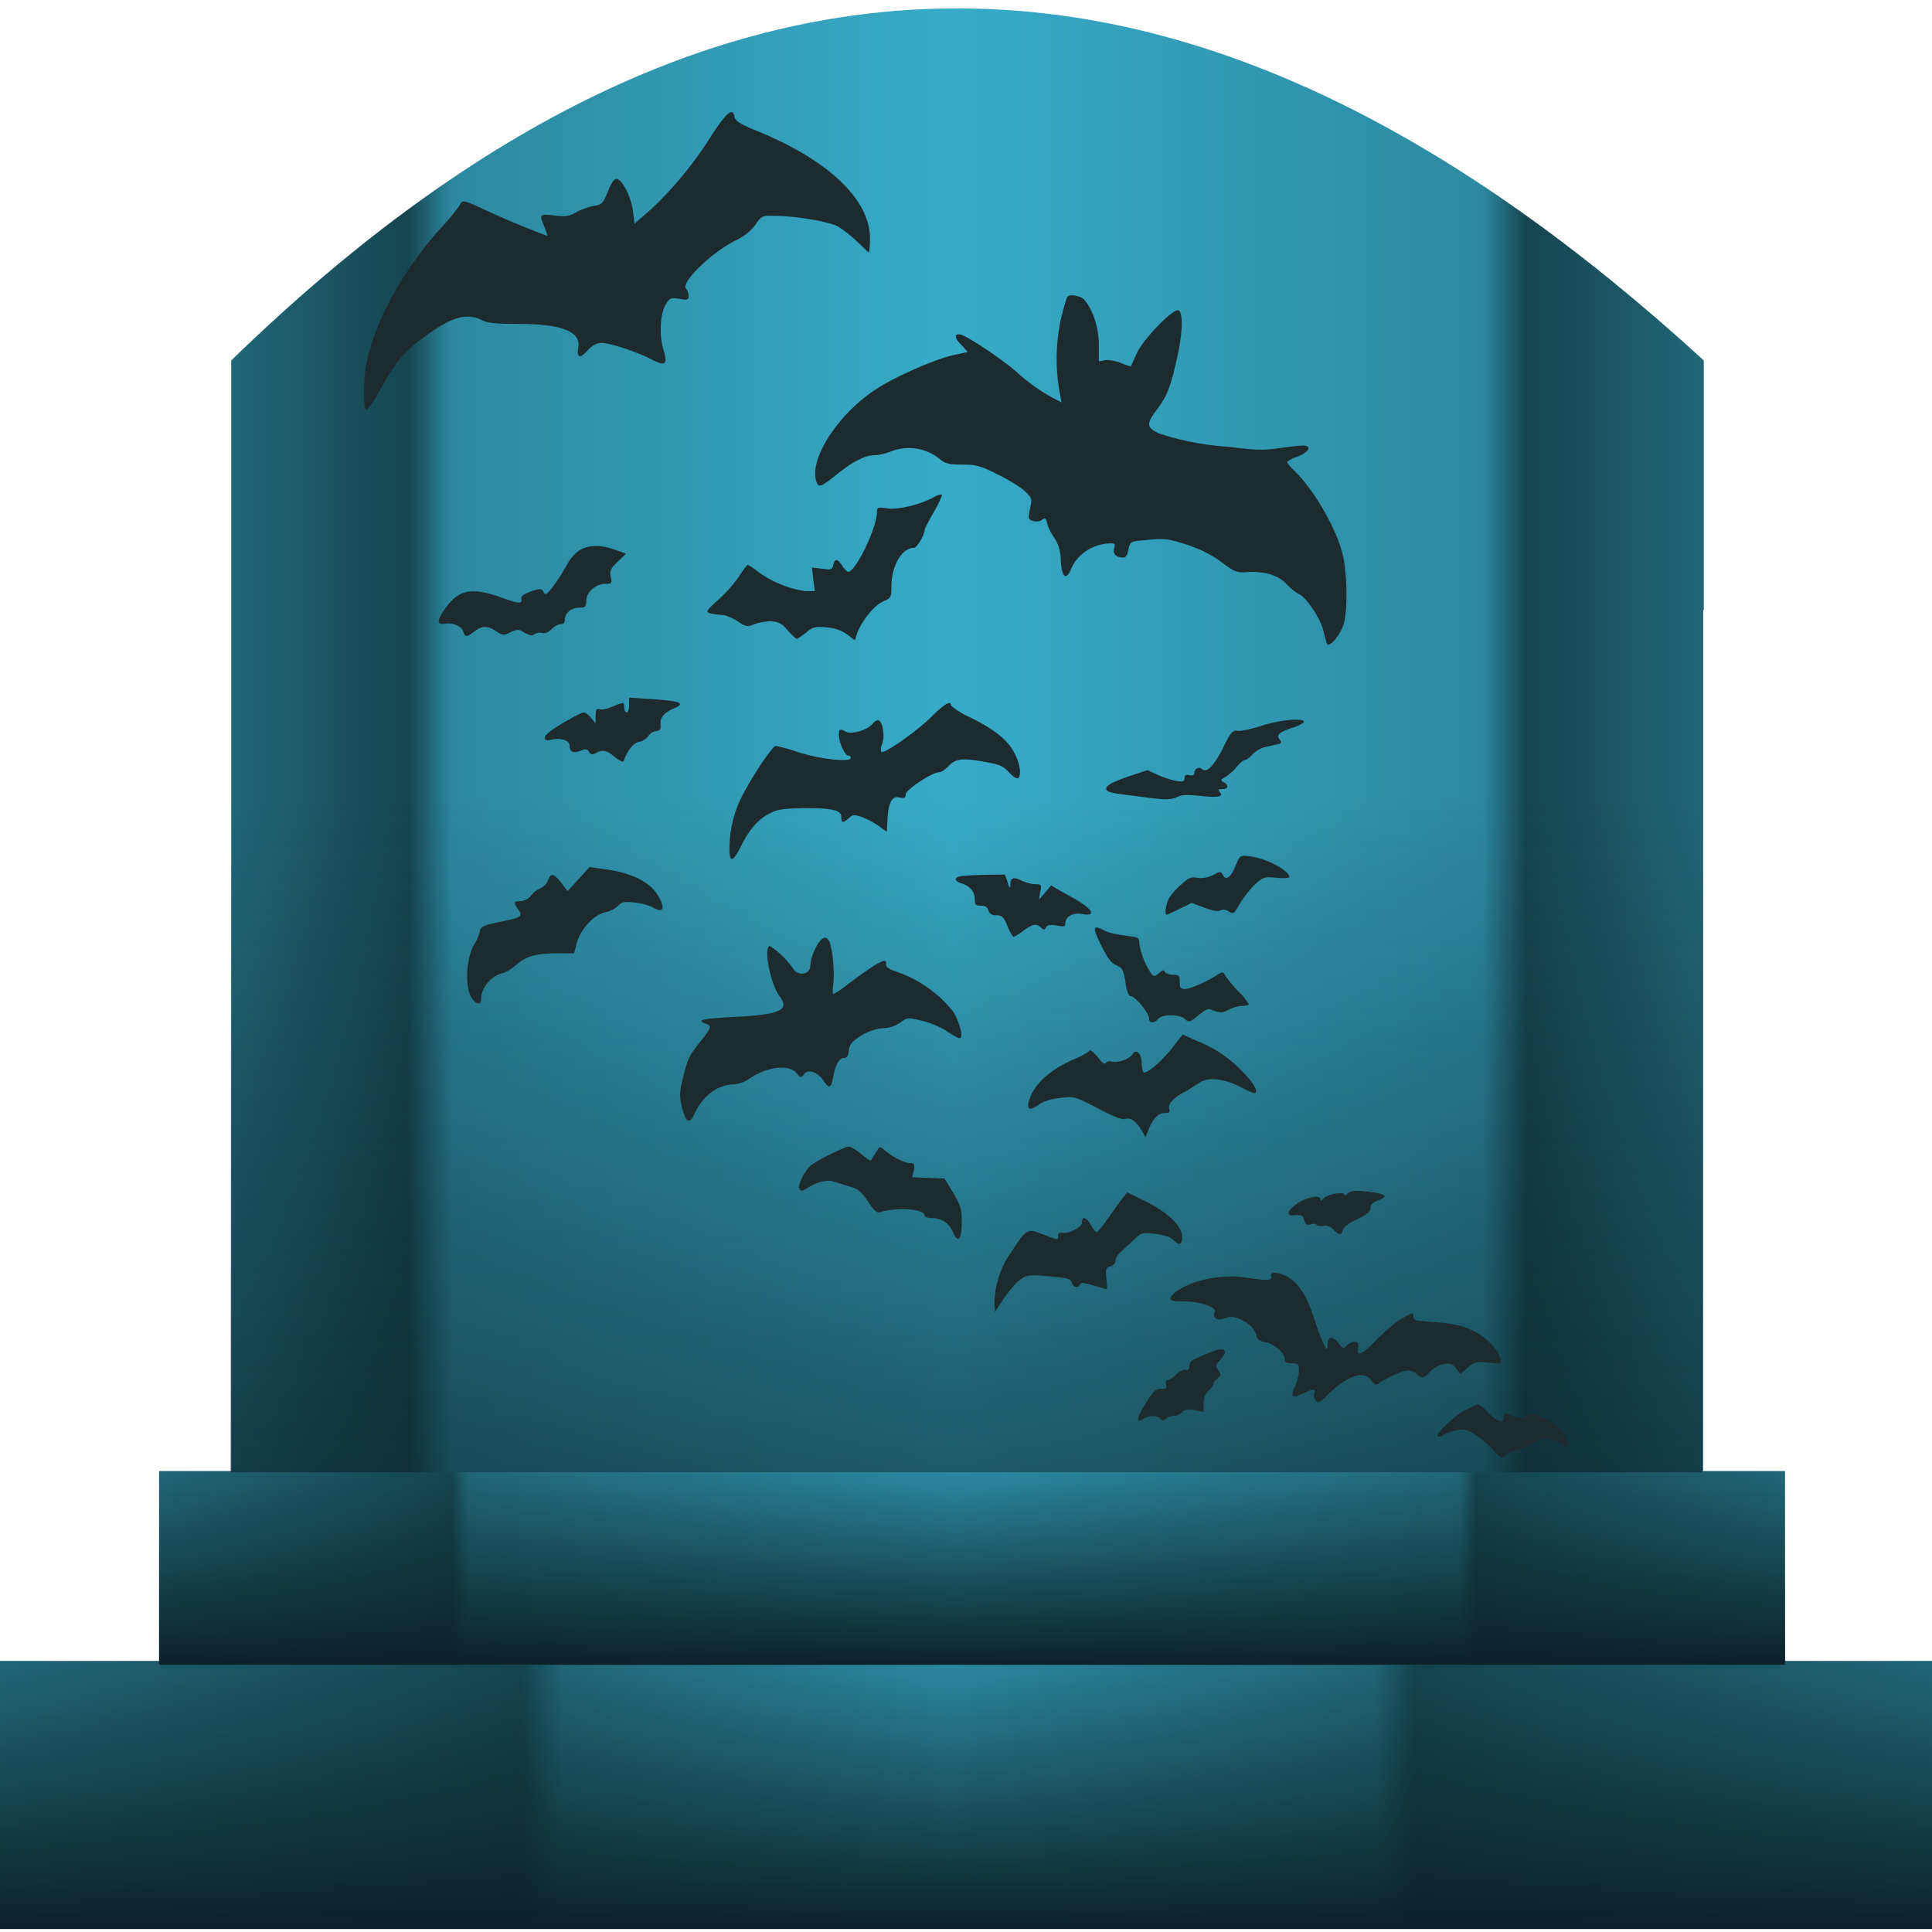 <?xml version="1.0" encoding="UTF-8" standalone="no"?>
<svg
   xmlns:dc="http://purl.org/dc/elements/1.1/"
   xmlns:cc="http://creativecommons.org/ns#"
   xmlns:rdf="http://www.w3.org/1999/02/22-rdf-syntax-ns#"
   xmlns:svg="http://www.w3.org/2000/svg"
   xmlns="http://www.w3.org/2000/svg"
   xmlns:xlink="http://www.w3.org/1999/xlink"
   xmlns:sodipodi="http://sodipodi.sourceforge.net/DTD/sodipodi-0.dtd"
   xmlns:inkscape="http://www.inkscape.org/namespaces/inkscape"
   width="64"
   height="64"
   version="1"
   id="svg88"
   sodipodi:docname="folder-mail.svg"
   inkscape:version="0.92.4 (5da689c313, 2019-01-14)">
  <sodipodi:namedview
     pagecolor="#ffffff"
     bordercolor="#666666"
     borderopacity="1"
     objecttolerance="10"
     gridtolerance="10"
     guidetolerance="10"
     inkscape:pageopacity="0"
     inkscape:pageshadow="2"
     inkscape:window-width="1112"
     inkscape:window-height="480"
     id="namedview90"
     showgrid="false"
     inkscape:zoom="3.6875"
     inkscape:cx="2.8474576"
     inkscape:cy="32"
     inkscape:window-x="0"
     inkscape:window-y="25"
     inkscape:window-maximized="0"
     inkscape:current-layer="svg88" />
  <defs
     id="defs68">
    <linearGradient
       id="e">
      <stop
         offset="0"
         stop-color="#0b2228"
         id="stop2" />
      <stop
         offset="1"
         stop-color="#0b2228"
         stop-opacity="0"
         id="stop4" />
    </linearGradient>
    <linearGradient
       id="d">
      <stop
         offset="0"
         stop-color="#0b2228"
         id="stop7" />
      <stop
         offset="1"
         stop-color="#0b2228"
         stop-opacity="0"
         id="stop9" />
    </linearGradient>
    <linearGradient
       id="b">
      <stop
         offset="0"
         stop-color="#216778"
         id="stop12" />
      <stop
         offset=".27"
         stop-color="#164450"
         id="stop14" />
      <stop
         offset=".29"
         stop-color="#216778"
         id="stop16" />
      <stop
         offset=".49"
         stop-color="#2c89a0"
         id="stop18" />
      <stop
         offset=".71"
         stop-color="#216778"
         id="stop20" />
      <stop
         offset=".73"
         stop-color="#164450"
         id="stop22" />
      <stop
         offset="1"
         stop-color="#216778"
         id="stop24" />
    </linearGradient>
    <linearGradient
       id="a">
      <stop
         offset="0"
         stop-color="#216778"
         id="stop27" />
      <stop
         offset=".18"
         stop-color="#164450"
         id="stop29" />
      <stop
         offset=".19"
         stop-color="#216778"
         id="stop31" />
      <stop
         offset=".49"
         stop-color="#2c89a0"
         id="stop33" />
      <stop
         offset=".8"
         stop-color="#216778"
         id="stop35" />
      <stop
         offset=".81"
         stop-color="#164450"
         id="stop37" />
      <stop
         offset="1"
         stop-color="#216778"
         id="stop39" />
    </linearGradient>
    <linearGradient
       id="f">
      <stop
         offset="0"
         stop-color="#0b2228"
         id="stop42" />
      <stop
         offset="1"
         stop-color="#0b2228"
         stop-opacity="0"
         id="stop44" />
    </linearGradient>
    <linearGradient
       id="c">
      <stop
         offset="0"
         stop-color="#216778"
         id="stop47" />
      <stop
         offset=".12"
         stop-color="#164450"
         id="stop49" />
      <stop
         offset=".15"
         stop-color="#2c89a0"
         id="stop51" />
      <stop
         offset=".49"
         stop-color="#37abc8"
         id="stop53" />
      <stop
         offset=".85"
         stop-color="#2c89a0"
         id="stop55" />
      <stop
         offset=".88"
         stop-color="#164450"
         id="stop57" />
      <stop
         offset="1"
         stop-color="#216778"
         id="stop59" />
    </linearGradient>
    <linearGradient
       xlink:href="#a"
       id="h"
       x1="5.27"
       y1="51.93"
       x2="59.12"
       y2="51.93"
       gradientUnits="userSpaceOnUse" />
    <linearGradient
       xlink:href="#b"
       id="g"
       x1="-.04"
       y1="59.46"
       x2="64.18"
       y2="59.46"
       gradientUnits="userSpaceOnUse" />
    <linearGradient
       xlink:href="#c"
       id="i"
       x1="7.65"
       y1="24.52"
       x2="56.44"
       y2="24.52"
       gradientUnits="userSpaceOnUse" />
    <linearGradient
       xlink:href="#d"
       id="j"
       x1="13.48"
       y1="63.47"
       x2="13.48"
       y2="26.47"
       gradientUnits="userSpaceOnUse" />
    <linearGradient
       xlink:href="#e"
       id="k"
       x1="5.27"
       y1="55.14"
       x2="5.27"
       y2="48.73"
       gradientUnits="userSpaceOnUse" />
    <linearGradient
       xlink:href="#f"
       id="l"
       x1="-.04"
       y1="63.9"
       x2="-.04"
       y2="55.02"
       gradientUnits="userSpaceOnUse" />
  </defs>
  <path
     d="M -0.04,55.02 H 64.18 V 63.9 H -0.04 Z"
     id="path70"
     style="fill:url(#g)"
     inkscape:connector-curvature="0" />
  <path
     d="m 5.27,48.73 h 53.86 v 6.42 H 5.27 Z"
     id="path72"
     style="fill:url(#h)"
     inkscape:connector-curvature="0" />
  <path
     d="M 31.46,0.28 C 23.83,0.35 15.93,3.9 7.66,11.94 V 48.77 H 56.42 V 20.21 h 0.02 V 11.94 C 48.4,4.58 40.11,0.19 31.46,0.28 Z"
     id="path74"
     style="fill:url(#i)"
     inkscape:connector-curvature="0" />
  <path
     d="M 31.44,0.28 C 23.8,0.35 15.9,3.9 7.64,11.94 V 48.77 H 56.39 V 20.21 h 0.03 V 11.94 C 48.37,4.58 40.09,0.19 31.44,0.28 Z"
     id="path76"
     style="fill:url(#j)"
     inkscape:connector-curvature="0" />
  <path
     d="m 5.27,48.73 h 53.86 v 6.42 H 5.27 Z"
     id="path78"
     style="fill:url(#k)"
     inkscape:connector-curvature="0" />
  <path
     d="M -0.04,55.02 H 64.18 V 63.9 H -0.04 Z"
     id="path80"
     style="fill:url(#l)"
     inkscape:connector-curvature="0" />
  <g
     id="g86"
     style="fill:#1d2a2e">
    <path
       d="m 23.58,4.47 a 12.28,12.28 0 0 1 -2,2.45 L 21.02,7.41 20.97,7.01 C 20.92,6.56 20.63,5.97 20.44,5.93 20.35,5.91 20.26,6.03 20.14,6.34 19.98,6.73 19.94,6.78 19.67,6.82 19.51,6.85 19.26,6.94 19.11,7.02 18.88,7.16 18.75,7.18 18.38,7.14 17.87,7.08 17.85,7.09 18.04,7.53 l 0.1,0.28 c -0.07,0 -1.3,-0.5 -1.84,-0.75 -1,-0.46 -0.97,-0.46 -1.08,-0.25 -0.06,0.1 -0.34,0.45 -0.64,0.77 -1.44,1.6 -2.47,3.68 -2.51,5.05 -0.02,0.66 0,0.94 0.07,0.94 0.04,0 0.21,-0.23 0.38,-0.53 0.55,-1 0.82,-1.35 1.4,-1.78 1,-0.76 1.53,-0.92 2.05,-0.65 0.17,0.09 0.5,0.12 1.2,0.12 1.43,0 2.07,0.25 1.99,0.77 -0.07,0.35 0.06,0.4 0.31,0.1 0.15,-0.16 0.3,-0.24 0.45,-0.24 0.3,0 1.19,0.3 1.65,0.54 0.48,0.25 0.56,0.18 0.4,-0.34 -0.14,-0.47 -0.1,-1.22 0.1,-1.5 0.11,-0.19 0.16,-0.2 0.44,-0.16 0.26,0.05 0.3,0.03 0.3,-0.1 A 0.38,0.38 0 0 0 22.73,9.57 c -0.2,-0.2 0.83,-1.2 1.63,-1.6 0.3,-0.14 0.52,-0.33 0.66,-0.52 0.2,-0.3 0.23,-0.31 0.64,-0.3 0.66,0 1.73,0.18 2.05,0.33 0.15,0.07 0.45,0.3 0.66,0.5 l 0.4,0.38 c 0.03,0 0.05,-0.2 0.05,-0.46 0,-1.29 -1.38,-2.6 -3.74,-3.56 C 24.51,4.11 24.35,4 24.33,3.87 24.28,3.55 24.08,3.71 23.58,4.47 Z m 11.77,5.37 a 6.26,6.26 0 0 0 -0.18,3.49 6.02,6.02 0 0 1 -1.44,-0.96 c -0.5,-0.45 -1.63,-1.2 -1.89,-1.28 -0.24,-0.07 -0.24,0.1 0.02,0.35 l 0.2,0.22 -0.46,0.1 c -0.59,0.12 -1.95,0.72 -2.56,1.12 -1.26,0.81 -2.24,2.31 -2,3.06 0.07,0.23 0.15,0.2 0.65,-0.2 0.55,-0.45 0.97,-0.66 1.28,-0.66 0.14,0 0.37,-0.06 0.53,-0.12 a 1.62,1.62 0 0 1 1.61,0.23 c 0.2,0.17 0.32,0.2 0.77,0.2 0.45,0 0.6,0.04 1.16,0.32 0.35,0.17 0.75,0.42 0.9,0.55 0.23,0.21 0.25,0.28 0.2,0.5 -0.03,0.14 -0.06,0.3 -0.06,0.37 -0.01,0.14 0.31,0.2 0.45,0.08 0.09,-0.07 0.12,-0.03 0.16,0.13 0.03,0.13 0.14,0.35 0.25,0.5 0.13,0.21 0.2,0.44 0.2,0.76 0.04,0.53 0.18,0.64 0.34,0.25 0.21,-0.5 0.74,-0.85 1.33,-0.85 0.12,0 0.14,0.04 0.1,0.16 -0.06,0.18 0.06,0.31 0.3,0.31 0.09,0 0.14,-0.09 0.17,-0.27 0.06,-0.26 0.06,-0.27 0.6,-0.31 0.29,-0.04 0.64,-0.04 0.75,-0.01 0.68,0.15 1.27,0.4 1.72,0.73 0.45,0.34 0.52,0.37 0.89,0.34 0.55,-0.03 1,0.1 1.28,0.4 0.13,0.14 0.32,0.29 0.43,0.34 0.23,0.12 0.67,0.76 0.78,1.17 0.04,0.19 0.1,0.38 0.12,0.45 0.06,0.2 0.48,-0.3 0.57,-0.67 0.13,-0.49 0.1,-1.65 -0.03,-2.22 -0.2,-0.9 -1,-2.26 -1.65,-2.86 -0.11,-0.11 -0.2,-0.22 -0.2,-0.25 0,-0.03 0.15,-0.12 0.35,-0.19 0.39,-0.15 0.48,-0.36 0.17,-0.36 -0.11,0 -0.48,0.04 -0.82,0.09 -0.5,0.07 -0.81,0.06 -1.64,-0.05 a 9.08,9.08 0 0 1 -2.3,-0.44 c -0.42,-0.19 -0.44,-0.32 -0.07,-0.8 0.33,-0.44 0.45,-0.74 0.67,-1.74 0.18,-0.79 0.2,-1.5 0.03,-1.54 -0.18,-0.06 -1.18,0.98 -1.37,1.42 l -0.2,0.44 c 0,0 -0.15,-0.04 -0.31,-0.11 -0.17,-0.07 -0.4,-0.11 -0.53,-0.1 l -0.22,0.04 v -0.56 c 0,-0.58 -0.22,-1.2 -0.5,-1.5 C 35.75,9.78 35.4,9.74 35.35,9.84 Z"
       id="path82"
       inkscape:connector-curvature="0" />
    <path
       d="m 30.95,16.46 c -0.44,0.25 -1.21,0.44 -1.56,0.38 -0.31,-0.04 -0.34,-0.04 -0.34,0.13 0,0.5 -0.7,1.97 -0.95,1.97 -0.03,0 -0.13,-0.08 -0.2,-0.2 -0.16,-0.24 -0.24,-0.25 -0.3,-0.02 -0.03,0.15 -0.08,0.16 -0.37,0.12 l -0.33,-0.04 0.04,0.39 0.05,0.39 h -0.33 a 3.6,3.6 0 0 1 -1.59,-0.67 1.4,1.4 0 0 0 -0.3,-0.2 c -0.02,0 -0.16,0.18 -0.3,0.4 -0.14,0.21 -0.45,0.56 -0.69,0.77 -0.4,0.36 -0.41,0.4 -0.24,0.44 a 2,2 0 0 0 0.38,0.05 c 0.11,0 0.34,0.1 0.5,0.2 0.29,0.2 0.34,0.2 0.56,0.11 0.13,-0.05 0.38,-0.1 0.56,-0.1 0.26,0.02 0.36,0.07 0.55,0.3 0.14,0.15 0.27,0.28 0.3,0.28 0.04,0 0.18,-0.1 0.32,-0.21 0.21,-0.18 0.3,-0.2 0.65,-0.17 0.29,0.02 0.5,0.1 0.69,0.23 l 0.27,0.2 0.08,-0.25 c 0.16,-0.42 0.57,-0.91 0.86,-1.04 0.25,-0.1 0.27,-0.13 0.27,-0.5 0,-0.67 0.34,-1.27 0.74,-1.27 0.1,0 0.36,-0.43 0.36,-0.6 0,-0.03 0.14,-0.31 0.31,-0.6 0.17,-0.29 0.28,-0.55 0.26,-0.56 -0.03,-0.02 -0.14,0.01 -0.25,0.07 z M 19.2,18.23 c -0.14,0.08 -0.32,0.29 -0.4,0.45 -0.1,0.17 -0.28,0.48 -0.43,0.68 -0.24,0.33 -0.29,0.37 -0.36,0.26 -0.06,-0.13 -0.1,-0.13 -0.42,-0.03 -0.24,0.09 -0.34,0.16 -0.32,0.25 0.03,0.18 -0.09,0.16 -0.73,-0.07 -0.92,-0.32 -1.35,-0.23 -1.78,0.37 -0.3,0.42 -0.3,0.56 -0.02,0.52 0.28,-0.04 0.56,0.09 0.61,0.27 0.06,0.19 0.11,0.18 0.36,-0.01 0.25,-0.2 0.45,-0.2 0.74,0 0.21,0.13 0.25,0.14 0.46,0.02 0.23,-0.1 0.27,-0.1 0.47,0.02 0.17,0.1 0.26,0.1 0.32,0.05 0.06,-0.04 0.18,-0.07 0.26,-0.04 0.1,0.02 0.22,-0.03 0.3,-0.12 0.1,-0.1 0.22,-0.17 0.3,-0.17 0.1,0 0.15,-0.05 0.15,-0.15 0,-0.22 0.21,-0.4 0.48,-0.4 0.2,0 0.23,-0.03 0.23,-0.23 0,-0.28 0.31,-0.56 0.64,-0.56 0.2,0 0.22,-0.02 0.17,-0.24 -0.04,-0.2 0,-0.27 0.24,-0.5 l 0.27,-0.26 -0.37,-0.13 c -0.48,-0.17 -0.86,-0.17 -1.17,0.02 z m 1.64,5.13 c 0,0.13 -0.03,0.24 -0.08,0.24 -0.04,0 -0.08,-0.07 -0.08,-0.15 0,-0.2 0,-0.2 -0.4,-0.04 -0.17,0.08 -0.36,0.11 -0.43,0.08 -0.08,-0.03 -0.12,0.02 -0.12,0.22 v 0.25 l -0.15,-0.18 c -0.08,-0.1 -0.2,-0.18 -0.24,-0.18 -0.11,0 -0.99,0.5 -1.2,0.7 -0.18,0.15 -0.1,0.27 0.14,0.2 0.3,-0.07 0.59,0.03 0.59,0.2 0,0.21 0.1,0.26 0.36,0.17 0.17,-0.07 0.23,-0.07 0.28,0.04 0.06,0.08 0.11,0.1 0.22,0.04 0.23,-0.13 0.37,-0.1 0.64,0.13 0.15,0.12 0.27,0.18 0.29,0.13 0.12,-0.35 0.34,-0.62 0.53,-0.64 0.1,-0.02 0.23,-0.1 0.28,-0.18 a 0.4,0.4 0 0 1 0.25,-0.17 c 0.15,-0.02 0.18,-0.07 0.16,-0.21 -0.02,-0.24 0.11,-0.4 0.46,-0.55 0.38,-0.16 0.2,-0.24 -0.74,-0.3 l -0.76,-0.05 z m 10.03,0.37 c -0.48,0.48 -1.56,1.24 -1.67,1.18 -0.03,-0.03 -0.03,-0.15 0.02,-0.26 0.1,-0.24 0.03,-0.7 -0.1,-0.78 -0.05,-0.03 -0.15,0.02 -0.22,0.11 -0.16,0.2 -0.68,0.36 -0.88,0.26 -0.2,-0.11 -0.23,-0.1 -0.23,0.11 0,0.24 0.2,0.68 0.31,0.68 0.05,0 0.08,0.03 0.08,0.08 0,0.15 -1.08,0.03 -1.76,-0.2 a 5.6,5.6 0 0 0 -0.72,-0.2 c -0.13,0 -1,1.33 -1.26,1.97 -0.13,0.33 -0.23,0.71 -0.26,1.1 -0.06,0.78 0.05,0.88 0.34,0.3 0.3,-0.6 0.56,-0.9 0.93,-1.11 0.28,-0.16 0.44,-0.18 1.17,-0.2 0.95,0 1.25,0.06 1.25,0.3 0,0.2 0.06,0.2 0.25,0.03 0.13,-0.12 0.18,-0.12 0.44,-0.03 0.16,0.06 0.41,0.19 0.56,0.3 0.13,0.1 0.25,0.18 0.26,0.17 l 0.02,-0.42 c 0.03,-0.55 0.16,-0.77 0.4,-0.7 0.16,0.03 0.2,0.01 0.2,-0.1 0,-0.16 0.88,-0.74 1.12,-0.74 0.06,0 0.2,-0.09 0.3,-0.2 0.23,-0.24 0.44,-0.28 1.16,-0.15 0.52,0.09 0.65,0.14 0.84,0.35 0.12,0.13 0.25,0.22 0.3,0.2 0.12,-0.08 0.08,-0.45 -0.1,-0.8 -0.2,-0.43 -0.64,-0.8 -1.47,-1.21 a 2.51,2.51 0 0 1 -0.65,-0.4 c 0,-0.18 -0.22,-0.05 -0.63,0.36 z m 10.9,0.32 c -0.33,0.1 -0.67,0.18 -0.78,0.16 -0.15,-0.03 -0.22,0.05 -0.46,0.53 -0.3,0.62 -0.56,0.88 -0.71,0.74 -0.11,-0.1 -0.26,-0.01 -0.26,0.14 0,0.06 -0.06,0.08 -0.16,0.06 -0.11,-0.03 -0.16,0 -0.16,0.1 0,0.1 -0.05,0.13 -0.27,0.09 a 3.2,3.2 0 0 1 -0.62,-0.2 l -0.34,-0.16 -0.59,0.2 c -0.93,0.3 -1.03,0.52 -0.27,0.6 l 0.7,0.09 c 0.7,0.1 0.96,0.1 1.15,0 0.14,-0.07 0.36,-0.08 0.71,-0.04 0.62,0.07 0.84,0.04 0.7,-0.12 -0.07,-0.09 -0.05,-0.1 0.08,-0.1 0.2,0 0.23,-0.13 0.04,-0.23 -0.11,-0.06 -0.1,-0.09 0.06,-0.17 0.1,-0.06 0.27,-0.2 0.37,-0.33 0.1,-0.12 0.22,-0.23 0.27,-0.23 0.05,0 0.17,-0.08 0.27,-0.2 0.1,-0.1 0.27,-0.2 0.4,-0.23 l 0.4,-0.09 c 0.15,-0.03 0.17,-0.06 0.1,-0.15 -0.14,-0.16 -0.05,-0.24 0.4,-0.4 0.21,-0.06 0.39,-0.16 0.39,-0.2 0,-0.14 -0.84,-0.06 -1.42,0.14 z m -0.82,4.58 c -0.16,0.42 -0.33,0.56 -0.43,0.37 -0.08,-0.14 -0.1,-0.14 -0.36,0 a 0.94,0.94 0 0 1 -0.51,0.08 c -0.18,-0.04 -0.3,0.01 -0.52,0.22 -0.16,0.13 -0.35,0.35 -0.41,0.47 -0.12,0.23 -0.15,0.58 -0.05,0.53 l 0.44,-0.21 0.37,-0.18 0.42,0.16 c 0.26,0.1 0.46,0.13 0.53,0.09 0.06,-0.05 0.18,-0.03 0.27,0.03 0.16,0.1 0.18,0.09 0.38,-0.27 0.12,-0.2 0.35,-0.49 0.5,-0.63 0.27,-0.24 0.32,-0.25 0.72,-0.21 0.22,0.02 0.41,0.01 0.41,-0.03 0,-0.21 -0.78,-0.63 -1.3,-0.68 -0.32,-0.04 -0.33,-0.04 -0.46,0.26 z m -21.78,0.49 -0.37,0.4 -0.2,-0.27 C 18.34,28.93 18.26,28.9 18.15,29.16 a 0.47,0.47 0 0 1 -0.22,0.25 0.78,0.78 0 0 0 -0.32,0.24 0.49,0.49 0 0 1 -0.36,0.2 c -0.23,0 -0.25,0.05 -0.08,0.28 0.16,0.23 0.1,0.27 -0.67,0.42 -0.48,0.1 -0.59,0.16 -0.6,0.3 -0.02,0.09 -0.1,0.3 -0.2,0.45 -0.23,0.39 -0.3,1.24 -0.13,1.65 0.14,0.31 0.37,0.4 0.37,0.12 0,-0.35 0.34,-0.75 0.7,-0.83 0.12,-0.03 0.32,-0.15 0.45,-0.27 0.32,-0.29 0.67,-0.39 1.35,-0.39 h 0.58 l 0.08,-0.32 c 0.14,-0.5 0.58,-0.98 1,-1.05 0.13,-0.04 0.3,-0.12 0.38,-0.21 0.11,-0.12 0.2,-0.14 0.55,-0.1 0.22,0.02 0.48,0.1 0.58,0.15 0.37,0.23 0.45,0.04 0.17,-0.41 -0.27,-0.45 -0.92,-0.75 -1.85,-0.86 l -0.4,-0.06 z M 31.8,29.03 c -0.2,0.05 -0.17,0.16 0.04,0.23 0.28,0.08 0.45,0.27 0.45,0.52 0,0.19 0.03,0.22 0.2,0.22 0.14,0 0.23,0.05 0.25,0.16 0.03,0.1 0.11,0.16 0.26,0.16 0.19,0 0.25,0.05 0.37,0.35 0.08,0.2 0.18,0.36 0.2,0.36 0.05,0 0.19,-0.09 0.33,-0.2 0.3,-0.22 0.44,-0.25 0.59,-0.1 0.07,0.08 0.11,0.08 0.16,-0.01 0.05,-0.08 0.15,-0.1 0.36,-0.06 0.22,0.04 0.28,0.04 0.28,-0.06 0,-0.24 0.25,-0.38 0.56,-0.32 0.48,0.08 0.36,-0.15 -0.24,-0.5 l -0.54,-0.3 -0.25,-0.15 -0.2,0.24 -0.2,0.23 0.04,-0.26 c 0.05,-0.23 0.04,-0.25 -0.17,-0.25 -0.12,0 -0.33,-0.06 -0.45,-0.12 -0.26,-0.13 -0.37,-0.1 -0.37,0.14 -0.01,0.14 -0.03,0.12 -0.09,-0.08 l -0.09,-0.26 -0.68,0.01 c -0.37,0.01 -0.74,0.03 -0.81,0.05 z m 4.67,2.27 c 0.2,0.41 0.34,0.61 0.5,0.67 0.22,0.1 0.26,0.16 0.33,0.7 0.04,0.2 0.1,0.33 0.16,0.33 0.14,0 0.6,0.55 0.6,0.73 0,0.17 0.18,0.18 0.31,0.02 0.13,-0.16 0.7,-0.15 0.88,0 0.13,0.13 0.16,0.12 0.43,-0.1 0.2,-0.17 0.33,-0.25 0.42,-0.21 0.3,0.12 0.4,0.12 0.62,0 0.14,-0.07 0.34,-0.12 0.45,-0.12 0.11,0 0.2,-0.03 0.2,-0.05 a 2,2 0 0 0 -0.34,-0.42 c -0.19,-0.2 -0.38,-0.43 -0.43,-0.52 -0.08,-0.14 -0.1,-0.15 -0.27,-0.04 -0.41,0.26 -0.9,0.47 -1.07,0.47 -0.15,0 -0.18,-0.04 -0.18,-0.23 0,-0.2 -0.02,-0.24 -0.23,-0.24 -0.12,0 -0.24,-0.05 -0.27,-0.1 -0.02,-0.07 -0.07,-0.06 -0.19,0.05 -0.13,0.1 -0.17,0.11 -0.24,0.03 a 2.5,2.5 0 0 1 -0.41,-1.02 c 0,-0.2 -0.03,-0.2 -0.48,-0.26 C 37,30.96 36.68,30.89 36.57,30.82 36.2,30.63 36.18,30.7 36.47,31.3 Z m -9.25,-0.18 c -0.17,0.13 -0.38,0.63 -0.38,0.89 0,0.26 -0.39,0.34 -0.55,0.1 a 2.86,2.86 0 0 0 -0.78,-0.77 c -0.23,0 0,1.24 0.32,1.67 0.34,0.46 0,0.6 -1.54,0.68 -0.97,0.05 -1.26,0.1 -0.92,0.22 0.22,0.07 0.2,0.13 -0.15,0.57 -0.4,0.5 -0.44,0.59 -0.6,1.24 -0.11,0.44 -0.11,0.6 -0.04,0.92 0.13,0.55 0.27,0.63 0.43,0.25 0.25,-0.57 0.77,-0.97 1.3,-0.97 0.13,0 0.37,-0.08 0.53,-0.2 0.56,-0.38 1.28,-0.47 1.54,-0.18 0.14,0.18 0.15,0.18 0.26,0.04 0.13,-0.18 0.45,-0.07 0.64,0.22 0.18,0.27 0.25,0.26 0.31,-0.08 0.08,-0.43 0.2,-0.67 0.36,-0.67 0.1,0 0.15,-0.07 0.17,-0.25 0.02,-0.2 0.1,-0.3 0.4,-0.49 0.24,-0.15 0.5,-0.23 0.73,-0.25 0.2,0 0.44,-0.09 0.58,-0.19 0.23,-0.17 0.24,-0.17 0.74,-0.05 0.27,0.07 0.65,0.23 0.84,0.37 0.19,0.13 0.37,0.22 0.4,0.2 0.1,-0.06 -0.03,-0.55 -0.23,-0.87 a 4.07,4.07 0 0 0 -1.91,-1.34 c -0.23,-0.08 -0.33,-0.15 -0.32,-0.24 0.05,-0.25 -0.27,-0.08 -1.28,0.68 -0.22,0.17 -0.42,0.3 -0.46,0.3 -0.03,0 -0.03,-0.14 -0.01,-0.31 0.06,-0.4 -0.03,-1.3 -0.15,-1.46 -0.08,-0.1 -0.12,-0.12 -0.23,-0.03 z m 11.62,3.58 c -0.33,0.43 -0.79,0.83 -0.94,0.83 -0.04,0 -0.08,-0.14 -0.08,-0.31 0,-0.32 -0.18,-0.49 -0.3,-0.3 -0.1,0.16 -0.5,0.3 -0.67,0.25 -0.09,-0.03 -0.19,-0.01 -0.22,0.04 -0.04,0.07 -0.12,0 -0.27,-0.2 -0.13,-0.15 -0.25,-0.25 -0.27,-0.2 -0.03,0.04 -0.25,0.17 -0.51,0.28 -0.7,0.3 -1.17,0.7 -1.38,1.1 -0.25,0.5 -0.16,0.68 0.2,0.41 0.17,-0.12 0.42,-0.2 0.73,-0.23 0.45,-0.06 0.5,-0.04 1.23,0.34 0.5,0.27 0.81,0.39 0.91,0.36 0.18,-0.06 0.36,0.06 0.55,0.38 l 0.13,0.22 0.1,-0.26 c 0.15,-0.37 0.32,-0.54 0.53,-0.54 0.15,0 0.19,-0.03 0.15,-0.14 -0.05,-0.17 0.18,-0.4 0.59,-0.6 l 0.4,-0.25 c 0.24,-0.21 0.81,-0.16 1.34,0.11 0.27,0.15 0.5,0.24 0.52,0.22 0.1,-0.09 -0.07,-0.35 -0.45,-0.74 a 4.18,4.18 0 0 0 -1.51,-1 l -0.44,-0.2 z m -11.4,3.57 c -0.3,0.15 -0.6,0.33 -0.65,0.4 -0.22,0.27 -0.35,0.59 -0.31,0.7 0.04,0.1 0.08,0.1 0.3,-0.04 0.35,-0.2 0.65,-0.26 0.87,-0.18 l 0.51,0.16 c 0.27,0.07 0.38,0.17 0.6,0.5 0.2,0.3 0.28,0.38 0.41,0.34 0.58,-0.17 1.46,-0.1 1.46,0.12 0,0.04 0.11,0.08 0.24,0.08 0.31,0 0.6,0.18 0.7,0.48 0.17,0.37 0.29,0.23 0.29,-0.33 0,-0.45 -0.04,-0.57 -0.28,-0.98 L 31.29,39.04 30.76,39.02 30.22,39 30.27,38.77 c 0.04,-0.2 0.01,-0.24 -0.12,-0.24 -0.18,0 -0.58,-0.2 -0.84,-0.42 -0.16,-0.15 -0.17,-0.14 -0.3,0.08 l -0.16,0.25 c -0.02,0.02 -0.16,-0.08 -0.33,-0.22 -0.16,-0.13 -0.34,-0.24 -0.42,-0.24 -0.06,0.01 -0.36,0.14 -0.66,0.29 z m 17.2,1.27 c -0.06,0.06 -0.11,0.08 -0.11,0.04 0,-0.12 -0.58,-0.02 -0.69,0.12 -0.07,0.08 -0.1,0.1 -0.1,0.02 0,-0.16 -0.53,-0.05 -0.84,0.2 -0.26,0.2 -0.29,0.36 -0.04,0.34 0.25,-0.03 0.31,0 0.35,0.17 0.03,0.13 0.09,0.16 0.2,0.13 0.1,-0.03 0.19,-0.02 0.21,0.02 0.02,0.03 0.12,0.04 0.22,0.03 0.11,-0.03 0.23,0.02 0.33,0.12 0.19,0.2 0.26,0.2 0.32,0 0.03,-0.1 0.23,-0.23 0.48,-0.35 0.32,-0.15 0.43,-0.24 0.43,-0.36 0,-0.1 0.08,-0.2 0.24,-0.25 0.41,-0.16 0.27,-0.24 -0.59,-0.32 -0.18,-0.01 -0.35,0.02 -0.4,0.09 z m -7.46,0.16 -0.48,0.66 c -0.17,0.25 -0.34,0.46 -0.37,0.46 -0.03,0 -0.12,-0.11 -0.19,-0.24 -0.15,-0.27 -0.3,-0.3 -0.3,-0.08 0,0.15 -0.41,0.37 -0.64,0.34 -0.1,-0.02 -0.15,0.02 -0.15,0.09 0,0.16 0.03,0.16 -0.5,-0.04 -0.52,-0.2 -0.53,-0.2 -1.03,0.55 a 3.09,3.09 0 0 0 -0.58,1.72 l 0.02,0.3 0.27,-0.41 c 0.15,-0.23 0.39,-0.52 0.53,-0.63 0.25,-0.19 0.3,-0.2 0.99,-0.14 0.61,0.05 0.72,0.08 0.75,0.2 0.05,0.17 0.23,0.21 0.28,0.06 0.02,-0.06 0.14,-0.05 0.43,0.04 l 0.45,0.13 c 0.02,0 0.01,-0.16 -0.01,-0.36 -0.03,-0.31 -0.02,-0.36 0.13,-0.4 0.1,-0.03 0.17,-0.1 0.17,-0.2 0,-0.07 0.11,-0.24 0.25,-0.35 L 37.64,41 c 0.16,-0.16 0.23,-0.17 0.63,-0.13 0.27,0.04 0.5,0.1 0.59,0.2 0.2,0.2 0.3,0.18 0.3,-0.1 0,-0.35 -0.46,-0.8 -1.2,-1.17 l -0.62,-0.3 z m 4.93,2.58 c 0.06,0.14 -0.16,0.15 -0.85,0.04 -0.63,-0.1 -1.47,0.02 -2.02,0.3 -0.24,0.12 -0.44,0.28 -0.46,0.36 -0.02,0.11 0.04,0.13 0.44,0.13 0.53,0 1.09,0.19 1.02,0.35 -0.08,0.21 0.07,0.3 0.34,0.21 0.2,-0.07 0.31,-0.06 0.52,0.04 0.3,0.14 0.48,0.33 0.52,0.54 0.02,0.1 0.11,0.18 0.29,0.21 0.3,0.06 0.65,0.36 0.65,0.56 0,0.1 0.06,0.14 0.23,0.14 0.22,0 0.24,0.03 0.24,0.25 0,0.13 -0.06,0.36 -0.13,0.51 -0.16,0.35 -0.1,0.41 0.25,0.25 0.35,-0.17 0.44,-0.17 0.39,-0.02 -0.04,0.06 -0.01,0.17 0.04,0.24 0.08,0.1 0.14,0.08 0.35,-0.14 0.69,-0.68 1.25,-0.88 1.5,-0.52 0.11,0.15 0.15,0.17 0.27,0.08 0.25,-0.18 0.77,-0.41 0.94,-0.41 0.1,0 0.22,0.05 0.3,0.12 0.15,0.16 0.22,0.15 0.43,-0.08 a 0.9,0.9 0 0 1 0.45,-0.25 c 0.22,-0.04 0.29,-0.01 0.41,0.14 l 0.15,0.18 0.25,-0.21 c 0.23,-0.2 0.3,-0.2 0.7,-0.16 0.43,0.04 0.43,0.04 0.37,-0.14 -0.1,-0.33 -0.46,-0.69 -0.87,-0.9 -0.37,-0.19 -0.7,-0.26 -1.42,-0.31 l -0.45,-0.04 c -0.08,0 -0.14,-0.06 -0.14,-0.13 0,-0.15 0,-0.15 -0.39,0.06 -0.17,0.1 -0.53,0.4 -0.8,0.67 -0.52,0.54 -0.7,0.62 -0.64,0.3 0.02,-0.16 0,-0.2 -0.13,-0.2 -0.08,0 -0.2,0.06 -0.25,0.13 -0.1,0.1 -0.13,0.1 -0.28,-0.1 -0.19,-0.23 -0.35,-0.2 -0.35,0.07 0,0.3 -0.14,0.04 -0.4,-0.73 -0.27,-0.86 -0.53,-1.28 -0.89,-1.5 -0.3,-0.19 -0.65,-0.21 -0.58,-0.04 z M 40.07,44.8 39.62,45 c -0.14,0.05 -0.22,0.14 -0.22,0.25 0,0.11 -0.04,0.15 -0.11,0.13 -0.07,-0.03 -0.2,0.04 -0.33,0.15 -0.1,0.1 -0.24,0.19 -0.29,0.19 -0.05,0 -0.06,0.07 -0.04,0.15 0.03,0.12 0,0.15 -0.16,0.14 -0.17,-0.02 -0.26,0.07 -0.52,0.48 -0.31,0.5 -0.33,0.68 -0.05,0.5 0.2,-0.11 0.42,-0.11 0.53,0 0.07,0.08 0.12,0.08 0.2,0 0.05,-0.05 0.17,-0.09 0.26,-0.09 a 0.4,0.4 0 0 0 0.27,-0.12 c 0.07,-0.09 0.18,-0.1 0.4,-0.07 l 0.31,0.06 v -0.28 c 0,-0.17 0.06,-0.33 0.16,-0.42 0.09,-0.08 0.16,-0.18 0.16,-0.22 0,-0.04 0.06,-0.13 0.14,-0.18 0.12,-0.09 0.12,-0.13 0.03,-0.27 -0.1,-0.15 -0.09,-0.2 0.06,-0.35 0.31,-0.34 0.14,-0.46 -0.35,-0.24 z m 8.49,1.9 c -0.39,0.2 -1.01,0.8 -0.93,0.88 0.04,0.03 0.1,0.01 0.16,-0.03 0.06,-0.05 0.25,-0.12 0.42,-0.16 0.28,-0.06 0.37,-0.05 0.62,0.11 0.17,0.1 0.45,0.33 0.61,0.51 0.29,0.31 0.31,0.33 0.44,0.2 0.08,-0.07 0.2,-0.13 0.27,-0.13 0.07,0 0.3,-0.1 0.53,-0.22 0.34,-0.19 0.47,-0.22 0.69,-0.17 0.15,0.04 0.32,0.11 0.4,0.16 0.2,0.16 0.23,0 0.07,-0.3 -0.12,-0.2 -0.3,-0.37 -0.61,-0.53 -0.4,-0.2 -0.47,-0.22 -0.64,-0.13 -0.16,0.09 -0.26,0.09 -0.46,0.02 -0.32,-0.11 -0.3,-0.11 -0.3,0.02 0,0.25 -0.18,0.2 -0.5,-0.1 a 1.65,1.65 0 0 0 -0.37,-0.32 l -0.4,0.2 z"
       id="path84"
       inkscape:connector-curvature="0" />
  </g>
</svg>

